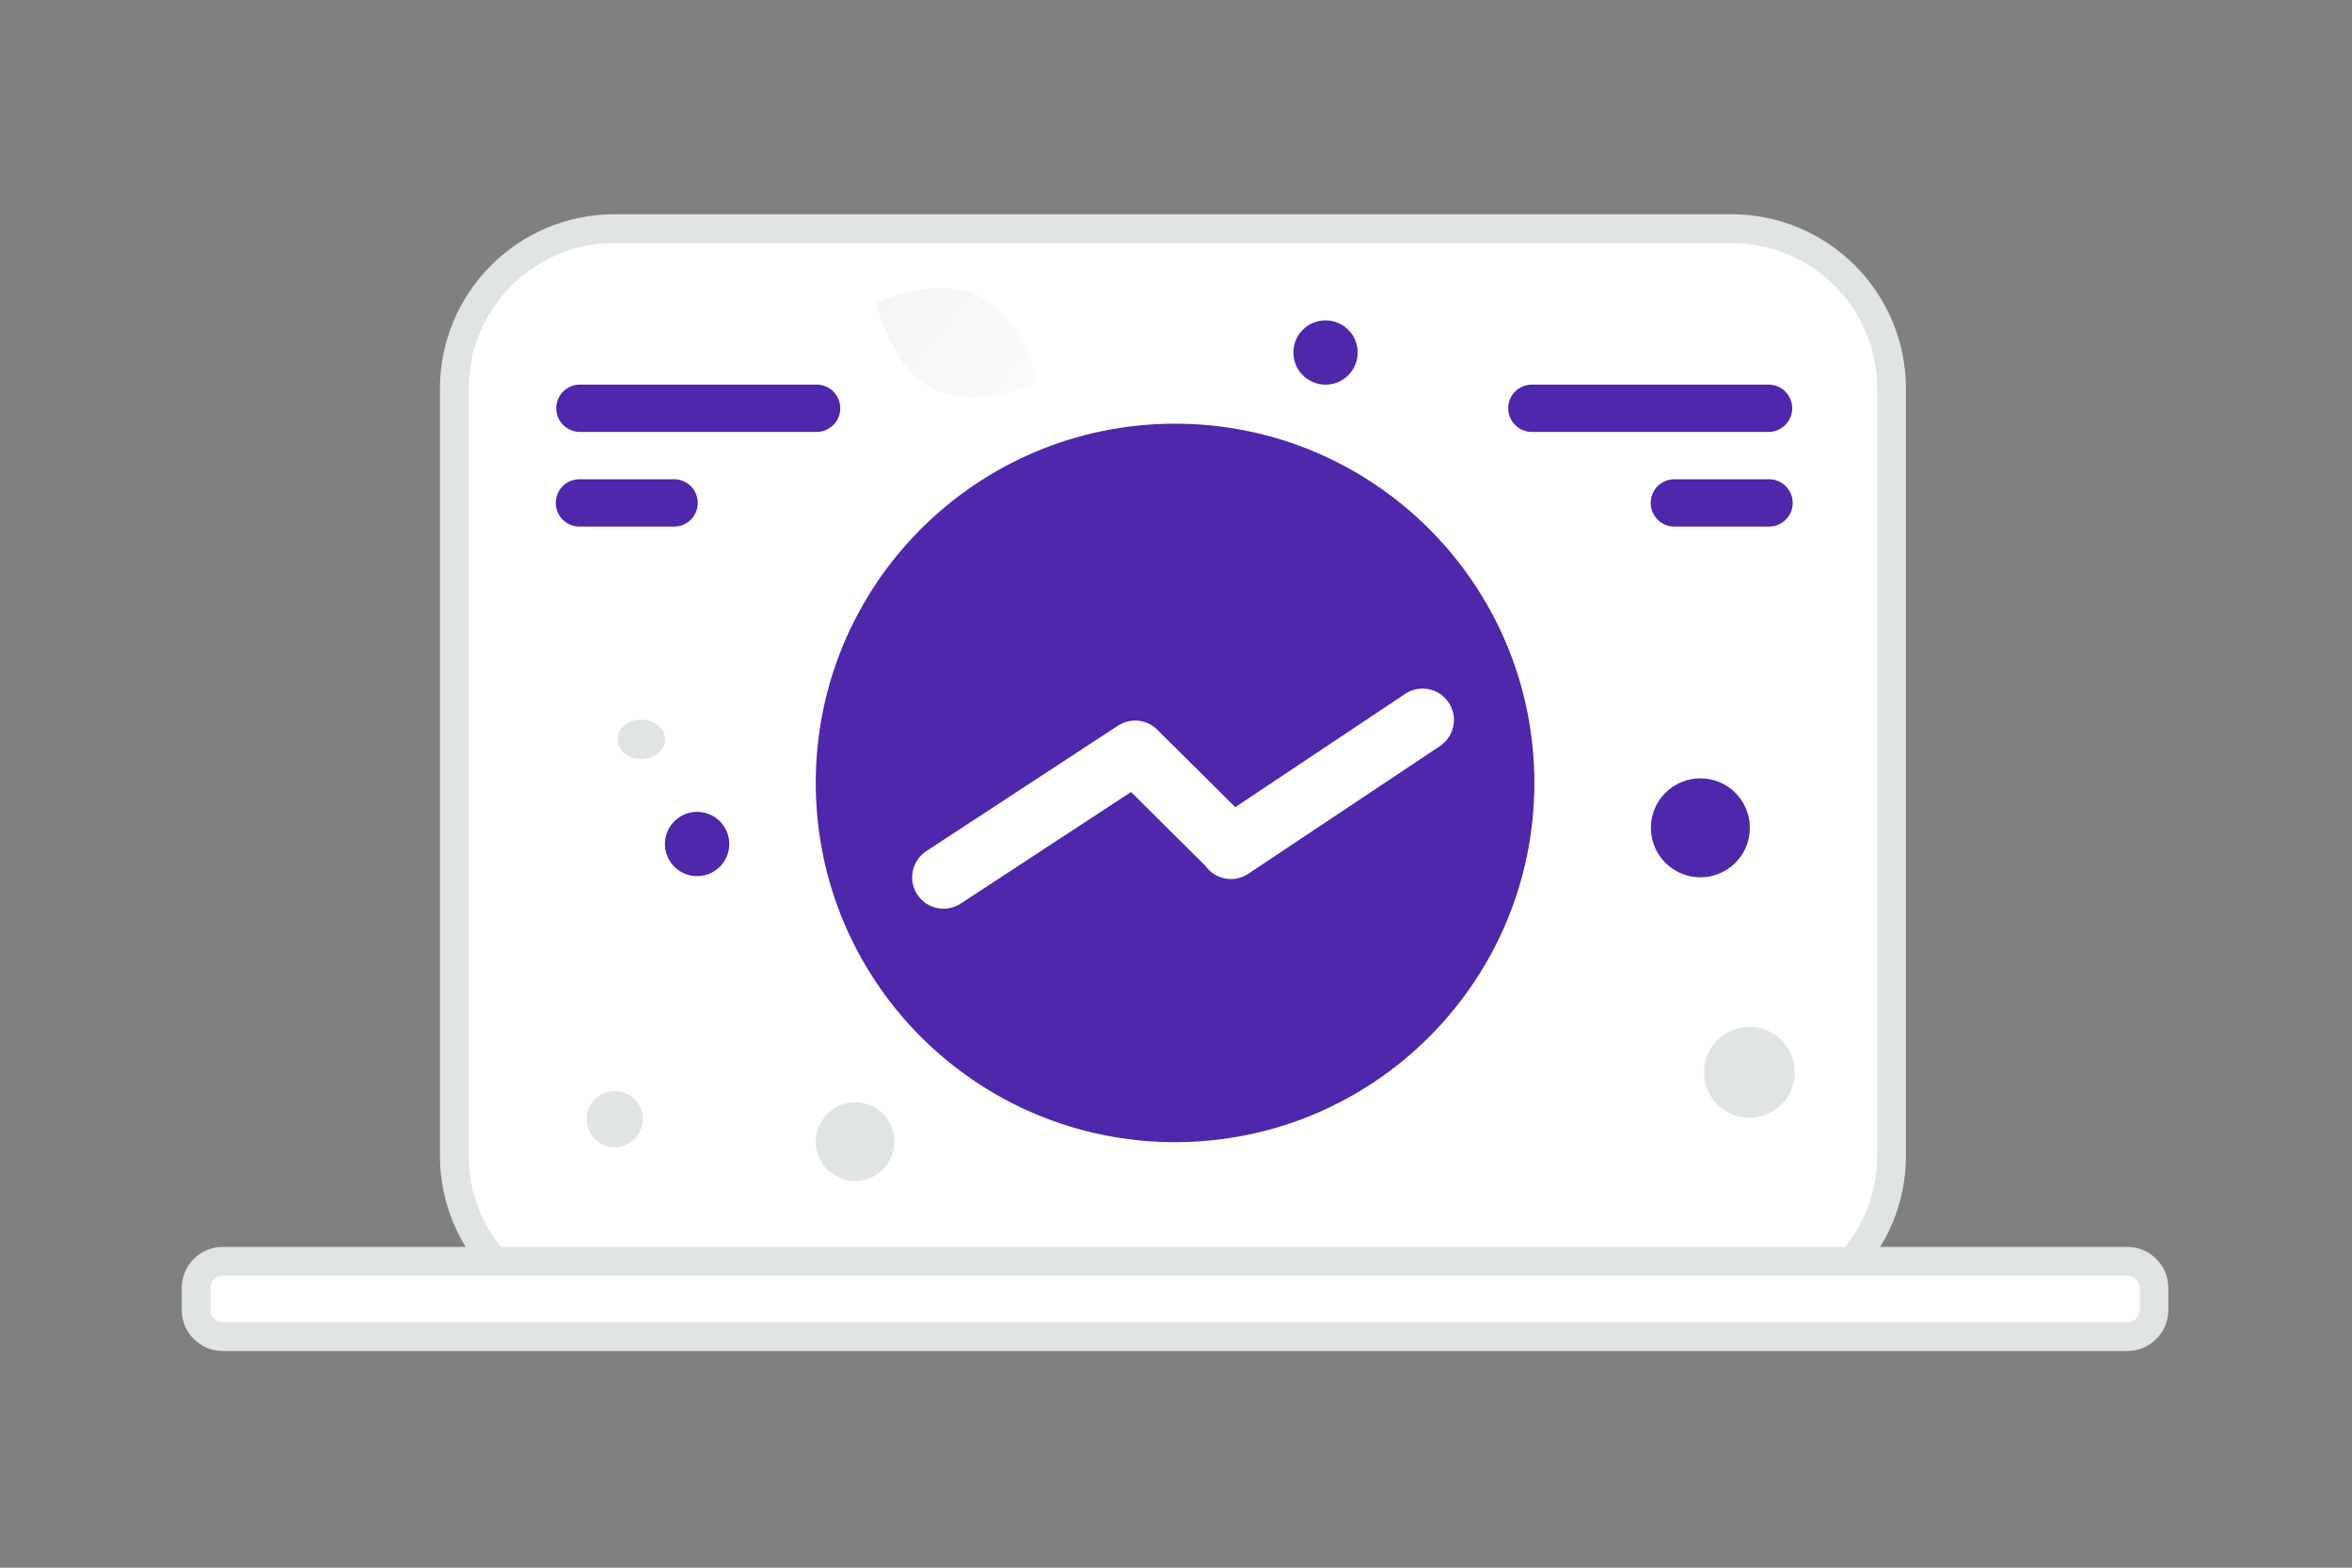 <svg width="900" height="600" viewBox="0 0 900 600" fill="none" xmlns="http://www.w3.org/2000/svg">
<rect x="0" y="0" width="900" height="600" fill="#808080" stroke="none"/>
<g clip-path="url(#clip0_1235_31022)">
<path d="M723.819 442.301V148.803C723.819 114.946 696.373 87.5 662.516 87.5L235.149 87.5C201.292 87.5 173.846 114.946 173.846 148.803V442.301C173.846 476.158 201.292 503.604 235.149 503.604L662.516 503.604C696.373 503.604 723.819 476.158 723.819 442.301Z" fill="white" stroke="#E1E4E5" stroke-width="11"/>
<path d="M814.003 482.73H85.257C79.614 482.73 75.039 487.305 75.039 492.948V501.354C75.039 506.998 79.614 511.572 85.257 511.572H814.003C819.646 511.572 824.221 506.998 824.221 501.354V492.948C824.221 487.305 819.646 482.73 814.003 482.73Z" fill="white" stroke="#E1E4E5" stroke-width="11"/>
<path d="M449.64 437.136C525.573 437.136 587.128 375.581 587.128 299.648C587.128 223.716 525.573 162.16 449.64 162.16C373.708 162.16 312.152 223.716 312.152 299.648C312.152 375.581 373.708 437.136 449.64 437.136Z" fill="#4F27AA"/>
<path d="M361.037 335.784L434.364 287.772L471.028 324.181M471.027 324.436L544.354 275.551" stroke="white" stroke-width="24" stroke-linecap="round" stroke-linejoin="round"/>
<path fill-rule="evenodd" clip-rule="evenodd" d="M221.813 147.196C219.428 147.221 217.148 148.186 215.47 149.882C213.792 151.577 212.851 153.867 212.851 156.252C212.851 158.638 213.792 160.927 215.47 162.623C217.148 164.319 219.428 165.284 221.813 165.309H312.38C313.577 165.321 314.765 165.096 315.875 164.647C316.985 164.197 317.995 163.532 318.846 162.69C319.697 161.848 320.373 160.845 320.834 159.74C321.295 158.635 321.532 157.45 321.532 156.252C321.532 155.055 321.295 153.869 320.834 152.764C320.373 151.659 319.697 150.657 318.846 149.814C317.995 148.972 316.985 148.307 315.875 147.858C314.765 147.408 313.577 147.183 312.38 147.196H221.813ZM221.813 183.423C220.616 183.41 219.428 183.635 218.318 184.085C217.208 184.534 216.198 185.199 215.347 186.041C214.496 186.884 213.821 187.886 213.359 188.991C212.898 190.096 212.661 191.282 212.661 192.479C212.661 193.677 212.898 194.862 213.359 195.967C213.821 197.072 214.496 198.075 215.347 198.917C216.198 199.759 217.208 200.424 218.318 200.874C219.428 201.323 220.616 201.548 221.813 201.536H258.039C260.425 201.511 262.704 200.546 264.382 198.85C266.06 197.154 267.001 194.865 267.001 192.479C267.001 190.094 266.06 187.804 264.382 186.109C262.704 184.413 260.425 183.448 258.039 183.423H221.813ZM676.835 147.196C679.221 147.221 681.5 148.186 683.178 149.882C684.856 151.577 685.797 153.867 685.797 156.252C685.797 158.638 684.856 160.927 683.178 162.623C681.5 164.319 679.221 165.284 676.835 165.309H586.268C585.071 165.321 583.883 165.096 582.773 164.647C581.663 164.197 580.653 163.532 579.802 162.69C578.951 161.848 578.276 160.845 577.814 159.74C577.353 158.635 577.116 157.45 577.116 156.252C577.116 155.055 577.353 153.869 577.814 152.764C578.276 151.659 578.951 150.657 579.802 149.814C580.653 148.972 581.663 148.307 582.773 147.858C583.883 147.408 585.071 147.183 586.268 147.196H676.835ZM676.835 183.423C678.032 183.41 679.22 183.635 680.33 184.085C681.44 184.534 682.45 185.199 683.301 186.041C684.152 186.884 684.828 187.886 685.289 188.991C685.75 190.096 685.987 191.282 685.987 192.479C685.987 193.677 685.75 194.862 685.289 195.967C684.828 197.072 684.152 198.075 683.301 198.917C682.45 199.759 681.44 200.424 680.33 200.874C679.22 201.323 678.032 201.548 676.835 201.536H640.608C638.223 201.511 635.943 200.546 634.265 198.85C632.587 197.154 631.646 194.865 631.646 192.479C631.646 190.094 632.587 187.804 634.265 186.109C635.943 184.413 638.223 183.448 640.608 183.423H676.835Z" fill="#4F27AA"/>
<path d="M357.354 148.93C374.411 157.392 397.052 146.511 397.052 146.511C397.052 146.511 392.02 121.917 374.953 113.467C357.895 105.005 335.264 115.874 335.264 115.874C335.264 115.874 340.296 140.468 357.354 148.93Z" fill="url(#paint0_linear_1235_31022)"/>
<path d="M266.746 310.718C273.543 310.718 279.053 316.228 279.053 323.025C279.053 329.822 273.543 335.332 266.746 335.332C259.949 335.332 254.439 329.822 254.439 323.025C254.439 316.228 259.949 310.718 266.746 310.718Z" fill="#4F27AA"/>
<path d="M650.656 297.896C661.114 297.896 669.593 306.374 669.593 316.833C669.593 327.291 661.114 335.77 650.656 335.77C640.197 335.77 631.719 327.291 631.719 316.833C631.719 306.374 640.197 297.896 650.656 297.896Z" fill="#4F27AA"/>
<path d="M507.216 147.215C514.01 147.215 519.517 141.708 519.517 134.914C519.517 128.121 514.01 122.613 507.216 122.613C500.422 122.613 494.915 128.121 494.915 134.914C494.915 141.708 500.422 147.215 507.216 147.215Z" fill="#4F27AA"/>
<path d="M669.413 427.79C679.015 427.79 686.8 420.005 686.8 410.403C686.8 400.8 679.015 393.016 669.413 393.016C659.81 393.016 652.026 400.8 652.026 410.403C652.026 420.005 659.81 427.79 669.413 427.79Z" fill="#E1E4E5"/>
<path d="M327.212 451.993C335.529 451.993 342.271 445.251 342.271 436.934C342.271 428.617 335.529 421.875 327.212 421.875C318.895 421.875 312.153 428.617 312.153 436.934C312.153 445.251 318.895 451.993 327.212 451.993Z" fill="#E1E4E5"/>
<path d="M245.399 290.487C250.441 290.487 254.529 287.121 254.529 282.968C254.529 278.816 250.441 275.449 245.399 275.449C240.357 275.449 236.269 278.816 236.269 282.968C236.269 287.121 240.357 290.487 245.399 290.487Z" fill="#E1E4E5"/>
<path d="M224.512 428.34C224.512 434.272 229.321 439.082 235.254 439.082C241.187 439.082 245.996 434.272 245.996 428.34C245.996 422.407 241.187 417.598 235.254 417.598C229.321 417.598 224.512 422.407 224.512 428.34Z" fill="#E1E4E5"/>
</g>
<defs>
<linearGradient id="paint0_linear_1235_31022" x1="422.858" y1="175.324" x2="282.164" y2="64.034" gradientUnits="userSpaceOnUse">
<stop stop-color="white"/>
<stop offset="1" stop-color="#EEEEEE"/>
</linearGradient>
<clipPath id="clip0_1235_31022">
<rect width="900" height="600" fill="white"/>
</clipPath>
</defs>
</svg>
